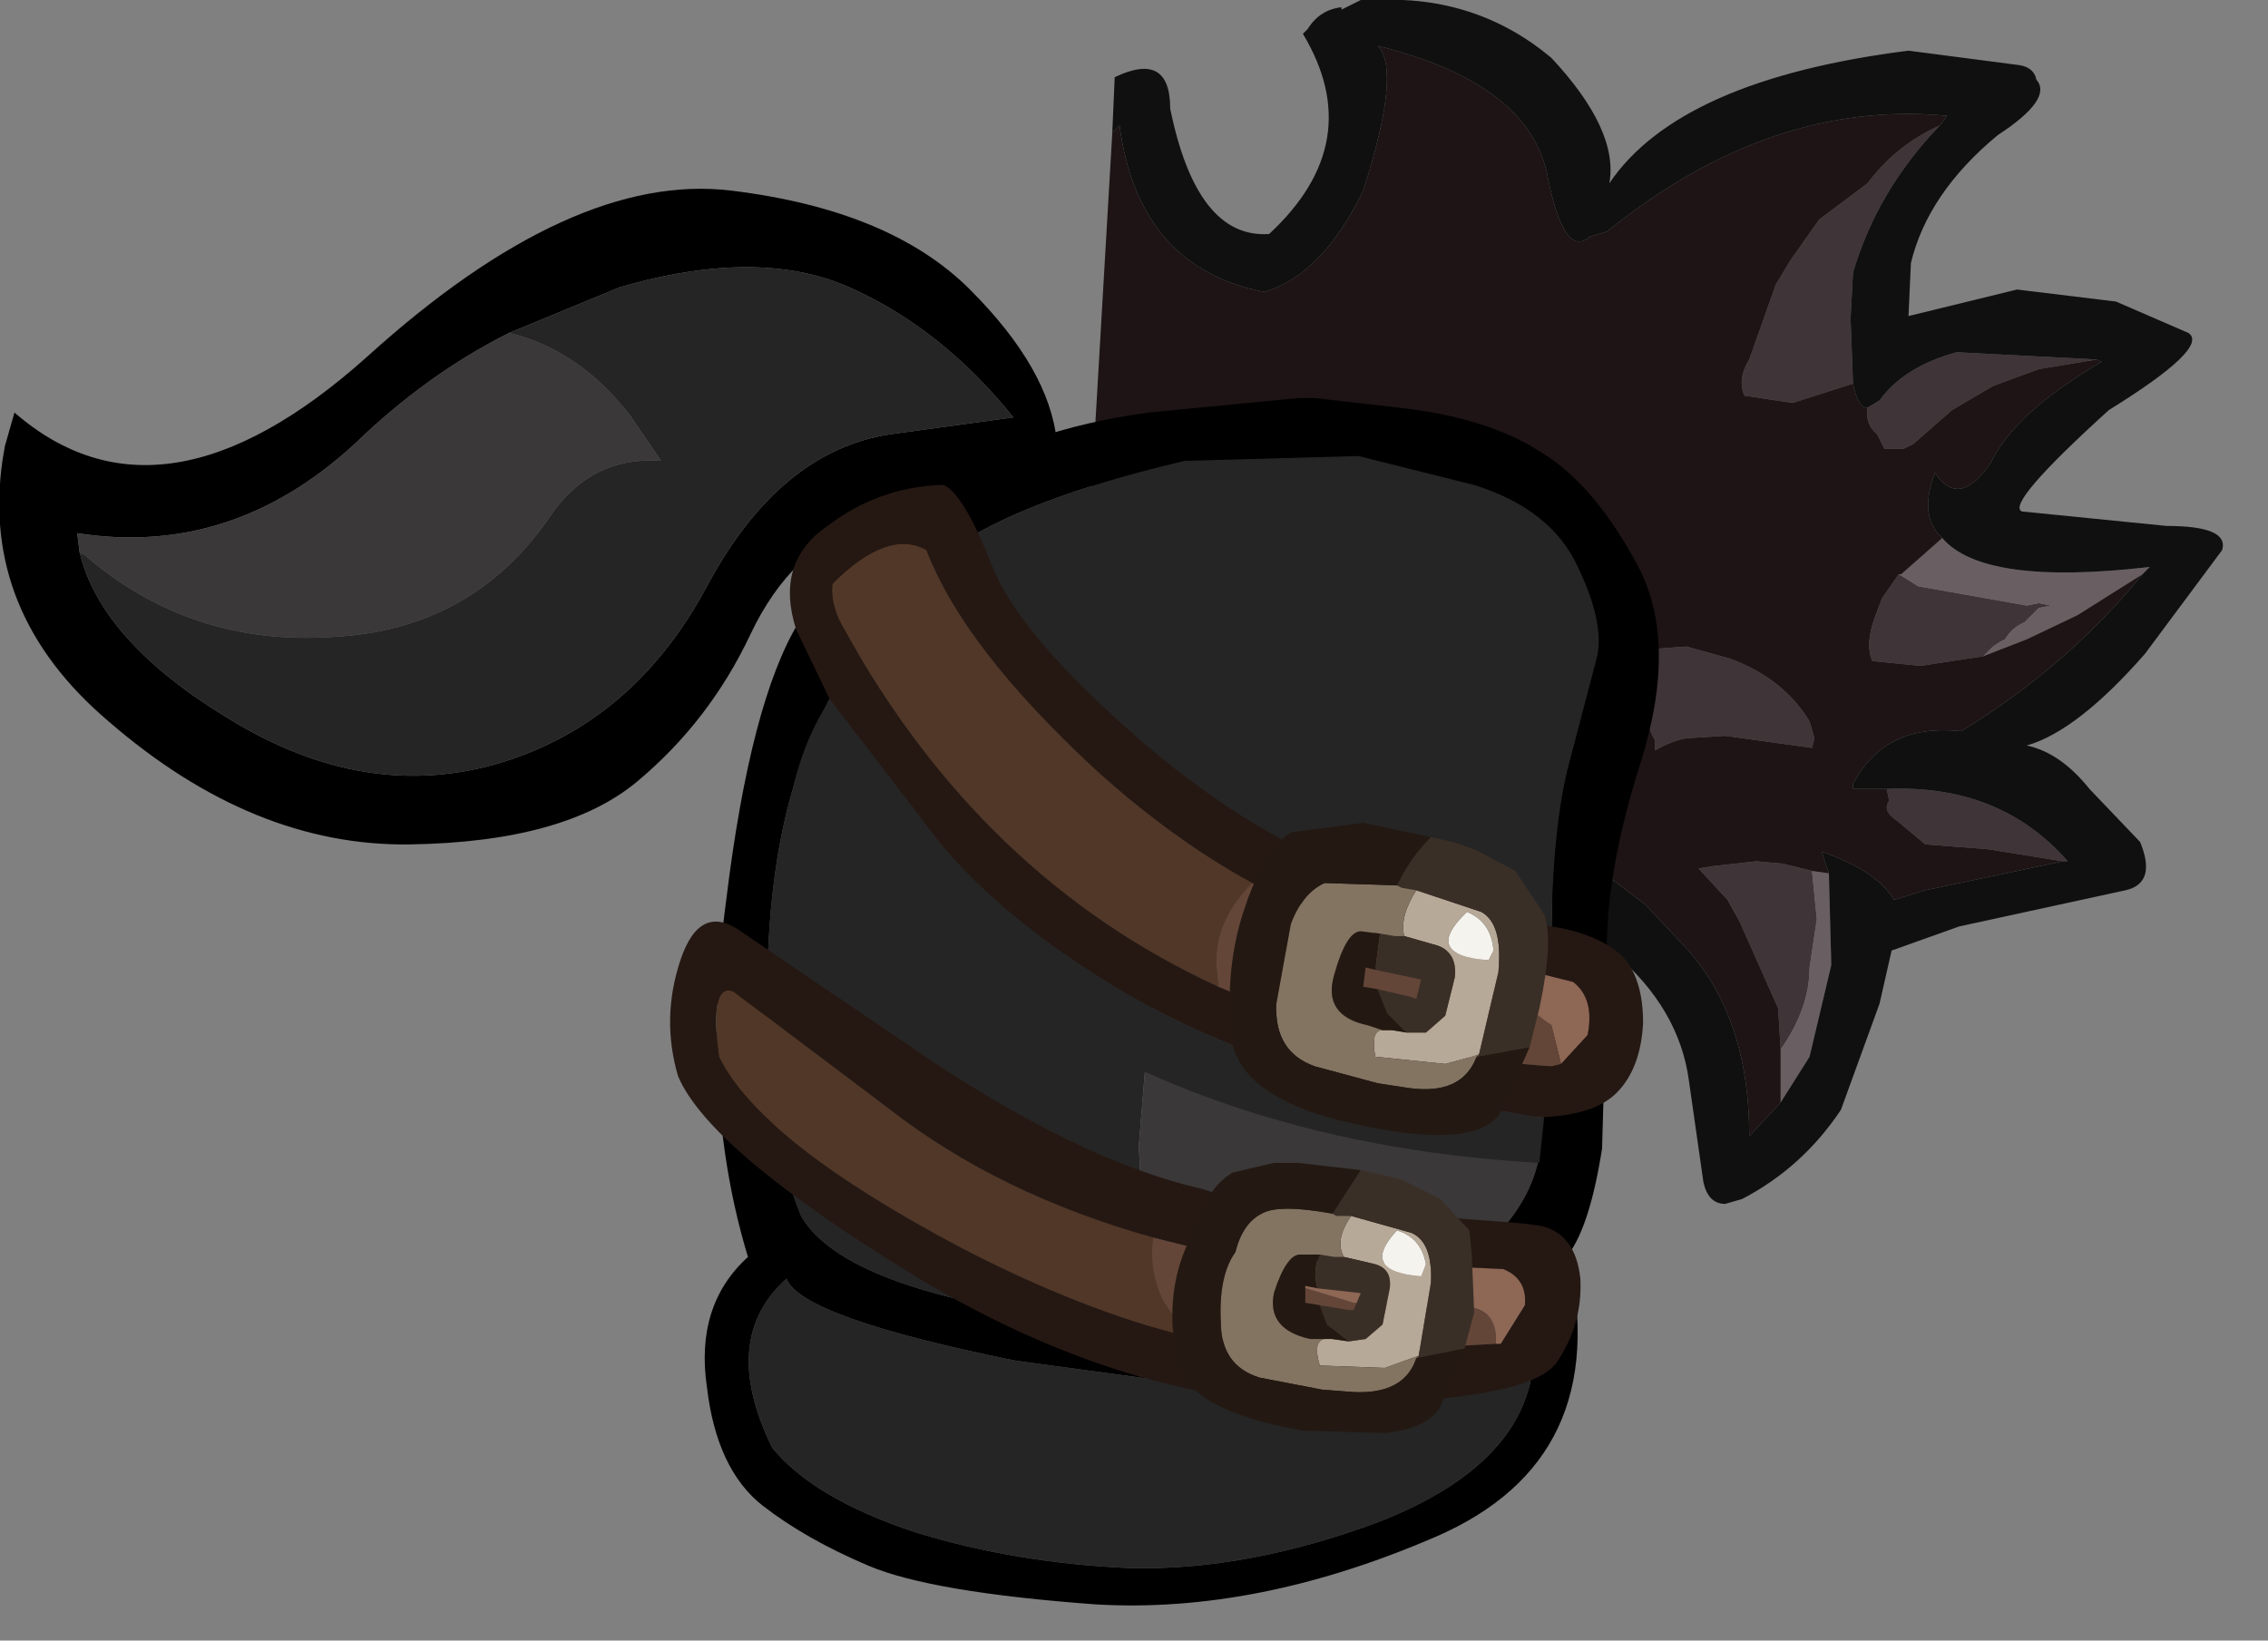 <?xml version="1.0" encoding="utf-8"?>
<svg version="1.1" id="Layer_1"
xmlns="http://www.w3.org/2000/svg"
xmlns:xlink="http://www.w3.org/1999/xlink"
xmlns:author="http://www.sothink.com"
width="47px" height="34px"
xml:space="preserve">
<rect width="100%" height="100%" fill="#808080" stroke="none"/>
<g id="663" transform="matrix(1, 0, 0, 1, 14.6, 8.25)">
<path style="fill:#3F3437;fill-opacity:1" d="M22.55,0.1L21.55 -0.05Q21.4 -0.4 21.65 -0.8L22.2 -2.35L22.5 -2.85L23.1 -3.7L24.1 -4.45Q24.7 -5.25 25.6 -5.65Q24.3 -4.3 23.8 -2.6L23.75 -1.65L23.8 -0.3L22.55 0.1M27.65,-0.6L26.7 -0.25L25.85 0.25L25.05 0.95L24.85 1.05L24.45 1.05L24.3 0.75Q24.05 0.55 24.1 0.2L24.35 0.05Q24.85 -0.65 25.95 -0.95L28.85 -0.8L27.65 -0.6M26.6,9.35L25.3 9.25L24.7 8.75Q24.4 8.55 24.55 8.35L24.5 8.1Q26.85 8 28.25 9.6L28.15 9.6L26.6 9.35M25.2,5.55L24.2 5.45Q24.05 5.1 24.25 4.55L24.4 4.15L24.75 3.65L25.15 3.9L27.4 4.3L27.65 4.25L27.9 4.3L27.65 4.35L27.35 4.65Q27.1 4.75 26.95 5L26.85 5.05L26.7 5.15L26.5 5.35L25.2 5.55M21.25,5.4Q22.35 5.8 22.9 6.7L23 7.05L22.95 7.25L21.15 7L20.35 7.05Q20.05 7.1 19.7 7.3L19.7 7.1Q19.3 6.4 19.6 5.6L19.65 5.2L20.35 5.15L21.25 5.4M23.05,10.8L22.9 11.8Q22.9 12.65 22.3 13.5L22.25 12.65L21.45 10.85L21.2 10.4L20.6 9.75L20.9 9.7L21.8 9.6L22.35 9.65L22.95 9.8L23.05 10.8" />
<path style="fill:#695F62;fill-opacity:1" d="M24.8,3.65L25.65 2.9Q26.5 3.9 29.95 3.5L29.8 3.65L28.45 4.5L27.4 5L26.5 5.35L26.7 5.15L26.85 5.05L26.95 5Q27.1 4.75 27.35 4.65L27.65 4.35L27.9 4.3L27.65 4.25L27.4 4.3L25.15 3.9L24.75 3.65L24.8 3.65M22.3,13.6L22.3 13.5Q22.9 12.65 22.9 11.8L23.05 10.8L22.95 9.8L23.3 9.85L23.35 11.75L22.9 13.65L22.3 14.6L22.3 13.6" />
<path style="fill:#1E1415;fill-opacity:1" d="M22.3,14.6L21.65 15.3Q21.65 12.75 20.25 11.3L19.5 10.5L17.45 8.95Q16 8.2 14.15 8.05L12.75 8L10.75 8.3Q9.05 8.7 7.65 9.8L7.55 9.95L8.45 -5.5L8.6 -5.65Q9 -2.7 11.6 -2.2Q12.8 -2.55 13.65 -4.3Q14.45 -6.8 13.95 -7.3Q17 -6.55 17.45 -4.7Q17.8 -2.85 18.35 -3.35L18.7 -3.45Q22.1 -6.2 25.75 -5.85L25.6 -5.65Q24.7 -5.25 24.1 -4.45L23.1 -3.7L22.5 -2.85L22.2 -2.35L21.65 -0.8Q21.4 -0.4 21.55 -0.05L22.55 0.1L23.8 -0.3Q23.9 0.2 24.1 0.2Q24.05 0.55 24.3 0.75L24.45 1.05L24.85 1.05L25.05 0.95L25.85 0.25L26.7 -0.25L27.65 -0.6L28.85 -0.8L28.95 -0.75Q27.15 0.3 26.65 1.35Q26 2.3 25.5 1.55Q25.15 2.45 25.65 2.9L24.8 3.65L24.75 3.65L24.4 4.15L24.25 4.55Q24.05 5.1 24.2 5.45L25.2 5.55L26.5 5.35L27.4 5L28.45 4.5L29.8 3.65Q28.25 5.55 26.05 6.9L26 6.9Q24.45 6.75 23.8 8L23.8 8.1L24.5 8.1L24.55 8.35Q24.4 8.55 24.7 8.75L25.3 9.25L26.6 9.35L28.15 9.6L25.3 10.2L24.65 10.4Q24.3 9.8 23.15 9.4L23.3 9.85L22.95 9.8L22.35 9.65L21.8 9.6L20.9 9.7L20.6 9.75L21.2 10.4L21.45 10.85L22.25 12.65L22.3 13.5L22.3 13.6L22.3 14.6M20.35,5.15L19.65 5.2L19.6 5.6Q19.3 6.4 19.7 7.1L19.7 7.3Q20.05 7.1 20.35 7.05L21.15 7L22.95 7.25L23 7.05L22.9 6.7Q22.35 5.8 21.25 5.4L20.35 5.15" />
<path style="fill:#101010;fill-opacity:1" d="M7.65,9.8Q9.05 8.7 10.75 8.3L12.75 8L14.15 8.05Q16 8.2 17.45 8.95L19.5 10.5L20.25 11.3Q21.65 12.75 21.65 15.3L22.3 14.6L22.9 13.65L23.35 11.75L23.3 9.85L23.15 9.4Q24.3 9.8 24.65 10.4L25.3 10.2L28.15 9.6L28.25 9.6Q26.85 8 24.5 8.1L23.8 8.1L23.8 8Q24.45 6.75 26 6.9L26.05 6.9Q28.25 5.55 29.8 3.65L29.95 3.5Q26.5 3.9 25.65 2.9Q25.15 2.45 25.5 1.55Q26 2.3 26.65 1.35Q27.15 0.3 28.95 -0.75L28.85 -0.8L25.95 -0.95Q24.85 -0.65 24.35 0.05L24.1 0.2Q23.9 0.2 23.8 -0.3L23.75 -1.65L23.8 -2.6Q24.3 -4.3 25.6 -5.65L25.75 -5.85Q22.1 -6.2 18.7 -3.45L18.35 -3.35Q17.8 -2.85 17.45 -4.7Q17 -6.55 13.95 -7.3Q14.45 -6.8 13.65 -4.3Q12.8 -2.55 11.6 -2.2Q9 -2.7 8.6 -5.65L8.45 -5.5L8.5 -6.65Q9.65 -7.2 9.65 -6Q10.2 -3.3 11.7 -3.4Q13.75 -5.3 12.4 -7.55L12.5 -7.65Q12.75 -8.05 13.2 -8.1L13.2 -8.05L13.6 -8.25L13.9 -8.25Q16 -8.35 17.55 -7.05Q18.95 -5.55 18.75 -4.45Q20.2 -6.6 24.95 -7.2L27.25 -6.9Q27.55 -6.85 27.6 -6.6Q27.95 -6.2 26.8 -5.45Q25.35 -4.25 25 -2.8L24.95 -1.7L27.2 -2.25L29.25 -2L30.75 -1.35Q31.2 -1.05 29.1 0.25Q26.95 2.2 27.3 2.35L30.3 2.65Q31.6 2.65 31.45 3.15L29.85 5.3Q28.45 6.9 27.4 7.2Q28.1 7.35 28.7 8.1L29.75 9.2Q30.1 10.05 29.45 10.2L26 10.95L24.6 11.45L24.35 12.55L23.55 14.75Q22.75 15.95 21.5 16.6L21.15 16.7Q20.8 16.7 20.7 16.25L20.4 14.15Q20.2 12.65 18.85 11.5Q17.45 10.15 16.55 9.85L14.75 9.25L12.6 9.05L12 9.05Q10.25 9.1 7.95 10.65L7.4 11.25L7.55 9.95L7.65 9.8M7.15,16.05L7.2 14.85Q7.8 15.55 7.35 15.95L7.15 16.05" />
<path style="fill:#252525;fill-opacity:1" d="M16.2,12.4L13.05 12.5L10.1 12.25L9.4 12L9.2 13.05L9 15.5L9.2 19.25L7.7 19.1Q2.9 18.5 2 16.95Q1.25 15.1 1.3 12.05Q1.35 8.95 2.25 6.95Q3.15 4.9 4.55 3.6Q5.9 2.25 9.95 1.3L13.55 1.2L15.95 1.8Q17.55 2.3 18.1 3.5Q18.65 4.65 18.5 5.35L17.95 7.45Q17.55 8.85 17.55 11.45L17.55 12.1L16.2 12.4M1.4,21.75Q0.3 19.5 1.7 18.25Q2 19.05 6.45 19.95L9.4 20.35L13.45 20.1Q16 19.35 17.2 18.4Q17.5 18.6 17.1 20.45Q16.65 22.25 13.95 23.3Q11.25 24.3 8.85 24.25Q6.45 24.15 4.35 23.5Q2.25 22.8 1.4 21.75" />
<path style="fill:#3A3838;fill-opacity:1" d="M9.2,19.25L9 15.5L9.2 13.05L9.4 12L10.1 12.25L13.05 12.5L16.2 12.4L17.55 12.1L17.3 15.7Q17 17.35 14.75 18.55Q12.85 19.5 9.2 19.25" />
<path style="fill:#000000;fill-opacity:1" d="M19.3,3.4Q20.2 5 19.4 7.55Q18.65 9.9 18.7 11.65L18.7 12.05L18.6 15.55Q18.35 17.15 17.9 17.75Q18.85 22 15.15 23.6Q11.45 25.2 8.1 25Q4.7 24.75 3.4 24.2Q2.1 23.65 1.2 22.95Q0.25 22.2 0.05 20.5Q-0.2 18.8 0.9 17.8Q-0.1 14.5 0.45 10.4Q0.95 6.3 1.95 4.65Q2.9 3 4.75 1.85Q6.6 0.65 9.2 0.3L12.3 0L12.65 0L14.4 0.2Q16.2 0.4 17.3 1.1Q18.4 1.75 19.3 3.4M14.75,18.55Q17 17.35 17.3 15.7L17.55 12.1L17.55 11.45Q17.55 8.85 17.95 7.45L18.5 5.35Q18.65 4.65 18.1 3.5Q17.55 2.3 15.95 1.8L13.55 1.2L9.95 1.3Q5.9 2.25 4.55 3.6Q3.15 4.9 2.25 6.95Q1.35 8.95 1.3 12.05Q1.25 15.1 2 16.95Q2.9 18.5 7.7 19.1L9.2 19.25Q12.85 19.5 14.75 18.55M4.35,23.5Q6.45 24.15 8.85 24.25Q11.25 24.3 13.95 23.3Q16.65 22.25 17.1 20.45Q17.5 18.6 17.2 18.4Q16 19.35 13.45 20.1L9.4 20.35L6.45 19.95Q2 19.05 1.7 18.25Q0.3 19.5 1.4 21.75Q2.25 22.8 4.35 23.5" />
<path style="fill:#000000;fill-opacity:1" d="M5.5,-2.25Q7.15 -0.6 7.3 0.9L7.4 1.35L7.35 1.45Q7.4 1.9 7.2 1.6Q7.1 2.05 6 2.05Q4.85 2.05 3.35 2.6Q1.8 3.1 0.95 4.9Q0.1 6.7 -1.4 7.95Q-2.9 9.2 -6.1 9.25Q-9.35 9.3 -12.35 6.7Q-15 4.45 -14.55 1.3L-14.5 1L-14.3 0.3Q-11.25 2.95 -7 -0.85Q-2.75 -4.7 0.55 -4.3Q3.85 -3.9 5.5 -2.25M-7.25,0.95Q-9.8 3.3 -13 2.8L-12.95 3.2Q-12.5 5.05 -9.85 6.65Q-7 8.4 -4.2 7.55Q-1.45 6.7 0.05 3.9Q1.55 1.1 3.85 0.75L6.4 0.4Q4.95 -1.4 3.1 -2.25Q1.2 -3.15 -1.75 -2.3L-4.05 -1.35Q-5.75 -0.5 -7.25 0.95" />
<path style="fill:#3A3838;fill-opacity:1" d="M-12.95,3.2L-13 2.8Q-9.8 3.3 -7.25 0.95Q-5.75 -0.5 -4.05 -1.35Q-2.6 -1 -1.55 0.35L-0.9 1.3Q-2.35 1.2 -3.2 2.45Q-4.8 4.8 -7.7 4.95Q-10.65 5.15 -12.85 3.25L-12.95 3.2" />
<path style="fill:#252525;fill-opacity:1" d="M-12.85,3.25Q-10.65 5.15 -7.7 4.95Q-4.8 4.8 -3.2 2.45Q-2.35 1.2 -0.9 1.3L-1.55 0.35Q-2.6 -1 -4.05 -1.35L-1.75 -2.3Q1.2 -3.15 3.1 -2.25Q4.95 -1.4 6.4 0.4L3.85 0.75Q1.55 1.1 0.05 3.9Q-1.45 6.7 -4.2 7.55Q-7 8.4 -9.85 6.65Q-12.5 5.05 -12.95 3.2L-12.85 3.25" />
<path style="fill:#251813;fill-opacity:1" d="M8.1,7.7Q5.35 5.15 4.6 3.15Q3.8 2.7 2.65 3.85Q2.6 4.3 2.9 4.8Q5.75 9.95 10.65 12.2L11.85 12.7Q14.2 13.55 16.95 13.8L17.55 13.85L17.75 13.8L18.3 13.2Q18.45 12.45 18 12.1L13.75 11.05L11.6 10.2L11.35 10.05Q9.7 9.15 8.1 7.7M17.2,14.9L13.4 14.2Q10.75 13.55 8.5 12.2Q6.2 10.8 4.9 9.25L2.6 6.25L1.9 4.8Q1.45 3.4 2.55 2.65Q3.6 1.85 4.9 1.8L4.95 1.8Q5.35 1.95 5.95 3.45Q6.5 4.9 9.1 7.15Q10.75 8.55 12.35 9.35L12.55 9.45L14.15 10.05L17.55 10.95Q18.5 11.1 19 11.55Q19.45 12 19.45 12.95Q19.4 13.9 18.9 14.4Q18.45 14.85 17.4 14.9L17.2 14.9M9.95,16.3L10.35 16.4L10.5 16.45L13.75 16.95L15.6 17L16.9 17.1L17.3 17.15Q18.05 17.3 18.15 18.25Q18.2 19.2 17.65 20Q17.05 20.8 12.95 20.85Q8.8 20.85 4.45 18.25Q0.1 15.6 -0.55 14.05Q-0.9 12.85 -0.5 11.65Q-0.1 10.45 0.75 11.05L4.8 13.8Q7.7 15.7 9.95 16.3M16.5,19.6L17 18.8Q17.05 18.25 16.55 18.05L10.9 17.8L10.7 17.75L9.3 17.4Q6.1 16.5 3.85 14.75L0.6 12.3Q0.1 12.1 0.3 13.65Q1.15 15.4 5.3 17.6Q7.8 18.9 10 19.45L12.75 19.8L16.4 19.6L16.5 19.6" />
<path style="fill:#513727;fill-opacity:1" d="M11.35,10.05L11.25 10.15Q10.6 10.85 10.6 11.7L10.65 12.2Q5.75 9.95 2.9 4.8Q2.6 4.3 2.65 3.85Q3.8 2.7 4.6 3.15Q5.35 5.15 8.1 7.7Q9.7 9.15 11.35 10.05M5.3,17.6Q1.15 15.4 0.3 13.65Q0.1 12.1 0.6 12.3L3.85 14.75Q6.1 16.5 9.3 17.4Q9.2 18.05 9.5 18.7L10 19.45Q7.8 18.9 5.3 17.6" />
<path style="fill:#644638;fill-opacity:1" d="M17.55,13.85L16.95 13.8Q14.2 13.55 11.85 12.7L10.65 12.2L10.6 11.7Q10.6 10.85 11.25 10.15L11.35 10.05L11.6 10.2L12.2 10.85L13.35 11.6L15.3 12.1Q16.6 12.3 16.95 12.55L17.55 13L17.75 13.8L17.55 13.85M10.7,17.75L10.9 17.8L11.65 18.2L13.45 18.75L15.4 18.85Q16.45 18.7 16.4 19.6L12.75 19.8L10 19.45L9.5 18.7Q9.2 18.05 9.3 17.4L10.7 17.75" />
<path style="fill:#8E6755;fill-opacity:1" d="M13.75,11.05L18 12.1Q18.45 12.45 18.3 13.2L17.75 13.8L17.55 13L16.95 12.55Q16.6 12.3 15.3 12.1L13.35 11.6L12.2 10.85L11.6 10.2L13.75 11.05M16.4,19.6Q16.45 18.7 15.4 18.85L13.45 18.75L11.65 18.2L10.9 17.8L16.55 18.05Q17.05 18.25 17 18.8L16.5 19.6L16.4 19.6" />
<path style="fill:#252525;fill-opacity:1" d="M2.6,6.25L4.9 9.25Q6.2 10.8 8.5 12.2Q10.75 13.55 13.4 14.2L17.2 14.9L17.4 14.9L17.3 15.85Q10.2 15.45 5.35 11.7Q2.9 9.8 1.85 8Q2.1 7 2.6 6.25" />
<path style="fill:#B6A998;fill-opacity:1" d="M14.05,13.1L14.25 13.1L14.55 13.15L14.95 13.15L15.35 12.8L15.55 12Q15.6 11.5 15.2 11.35L14.5 11.15Q14.4 10.75 14.75 10.2L16.1 10.65Q16.55 10.9 16.45 11.9L16.05 13.6L15.9 13.65L15.35 13.8L13.9 13.65Q13.8 13.1 14.05 13.1M16.35,11.45Q16.3 10.85 15.8 10.65Q14.85 11.55 16.25 11.65L16.35 11.45M12.85,19.5L13 19.5L13.35 19.55L13.7 19.5L14.05 19.2L14.2 18.45Q14.25 18.05 13.9 17.95L13.25 17.8Q13.05 17.45 13.4 16.95L14.65 17.3Q15.1 17.5 15.05 18.35L14.8 19.85L14.65 19.9L14.1 20.1L12.75 20.05Q12.6 19.55 12.85 19.5M14.95,17.95Q14.85 17.4 14.35 17.25Q13.55 18.1 14.85 18.2L14.95 17.95" />
<path style="fill:#F5F3EE;fill-opacity:1" d="M16.25,11.65Q14.85 11.55 15.8 10.65Q16.3 10.85 16.35 11.45L16.25 11.65M14.85,18.2Q13.55 18.1 14.35 17.25Q14.85 17.4 14.95 17.95L14.85 18.2" />
<path style="fill:#3A2F27;fill-opacity:1" d="M16.05,13.6L16.45 11.9Q16.55 10.9 16.1 10.65L14.75 10.2L14.45 10.15L14.35 10.1L14.4 10Q14.65 9.5 15.05 9.1L15.5 9.2L15.95 9.35L16.8 9.8L17.4 10.7Q17.6 11.25 17.3 12.65L17.1 13.45L16 13.65L16.05 13.6M14.6,12.4L14.75 12.45L14.85 12.05L13.9 11.85L14 11.1L14.3 11.15L14.5 11.15L15.2 11.35Q15.6 11.5 15.55 12L15.35 12.8L14.95 13.15L14.55 13.15L14.15 12.75L13.95 12.25L14.6 12.4M14.8,19.85L15.05 18.35Q15.1 17.5 14.65 17.3L13.4 16.95L13.1 16.95L13 16.9L13.05 16.85L13.6 16L14.05 16.1L14.45 16.2L15.25 16.6L15.85 17.25L15.9 17.75L15.95 18.95L15.75 19.7L14.75 19.9L14.8 19.85M13.35,18.9L13.45 18.9L13.6 18.55L12.7 18.45Q12.6 18.05 12.75 17.75L13.05 17.8L13.25 17.8L13.9 17.95Q14.25 18.05 14.2 18.45L14.05 19.2L13.7 19.5L13.35 19.55L12.9 19.2L12.75 18.8L13.35 18.9" />
<path style="fill:#837462;fill-opacity:1" d="M13.9,13.65L15.35 13.8L15.9 13.65L16.05 13.6L16 13.65Q15.7 14.45 14.6 14.3L13.95 14.2L12.65 13.85Q11.8 13.55 11.85 12.55L12.15 10.9Q12.4 10.25 12.85 10.05L14.35 10.1L14.45 10.15L14.75 10.2Q14.4 10.75 14.5 11.15L14.3 11.15L14 11.1L13.6 11.05Q13.3 11.05 13.05 11.95Q12.8 12.8 13.75 13L14.05 13.1Q13.8 13.1 13.9 13.65M12.75,20.05L14.1 20.1L14.65 19.9L14.8 19.85L14.75 19.9Q14.5 20.65 13.45 20.6L12.8 20.55L11.5 20.3Q10.7 20.05 10.7 19.15Q10.65 18.2 11 17.7Q11.15 17.1 11.55 16.9Q11.9 16.7 13 16.9L13.1 16.95L13.4 16.95Q13.05 17.45 13.25 17.8L13.05 17.8L12.75 17.75L12.35 17.75Q12.05 17.75 11.8 18.55Q11.65 19.3 12.55 19.5L12.85 19.5Q12.6 19.55 12.75 20.05" />
<path style="fill:#231912;fill-opacity:1" d="M14.4,10L14.35 10.1L12.85 10.05Q12.4 10.25 12.15 10.9L11.85 12.55Q11.8 13.55 12.65 13.85L13.95 14.2L14.6 14.3Q15.7 14.45 16 13.65L17.1 13.45L16.5 14.8Q16 15.6 13.5 15.05Q10.95 14.5 10.9 13.1Q10.8 11.7 11.2 10.55Q11.6 9.35 12.15 9L13.65 8.8L15.05 9.1Q14.65 9.5 14.4 10M13.9,11.85L13.7 11.8L13.65 12.2L13.95 12.25L14.15 12.75L14.55 13.15L14.25 13.1L14.05 13.1L13.75 13Q12.8 12.8 13.05 11.95Q13.3 11.05 13.6 11.05L14 11.1L13.9 11.85M13.05,16.85L13 16.9Q11.9 16.7 11.55 16.9Q11.15 17.1 11 17.7Q10.65 18.2 10.7 19.15Q10.7 20.05 11.5 20.3L12.8 20.55L13.45 20.6Q14.5 20.65 14.75 19.9L15.75 19.7L15.25 20.9Q15 21.35 14.1 21.45L12.4 21.4Q9.8 20.95 9.75 19.75L9.7 19.25Q9.65 18.25 10.05 17.45Q10.4 16.35 10.95 16.05L11.8 15.85L12.3 15.85L13.6 16L13.05 16.85M12.7,18.45L12.45 18.4L12.45 18.75L12.75 18.8L12.9 19.2L13.35 19.55L13 19.5L12.85 19.5L12.55 19.5Q11.65 19.3 11.8 18.55Q12.05 17.75 12.35 17.75L12.75 17.75Q12.6 18.05 12.7 18.45" />
</g>
</svg>
